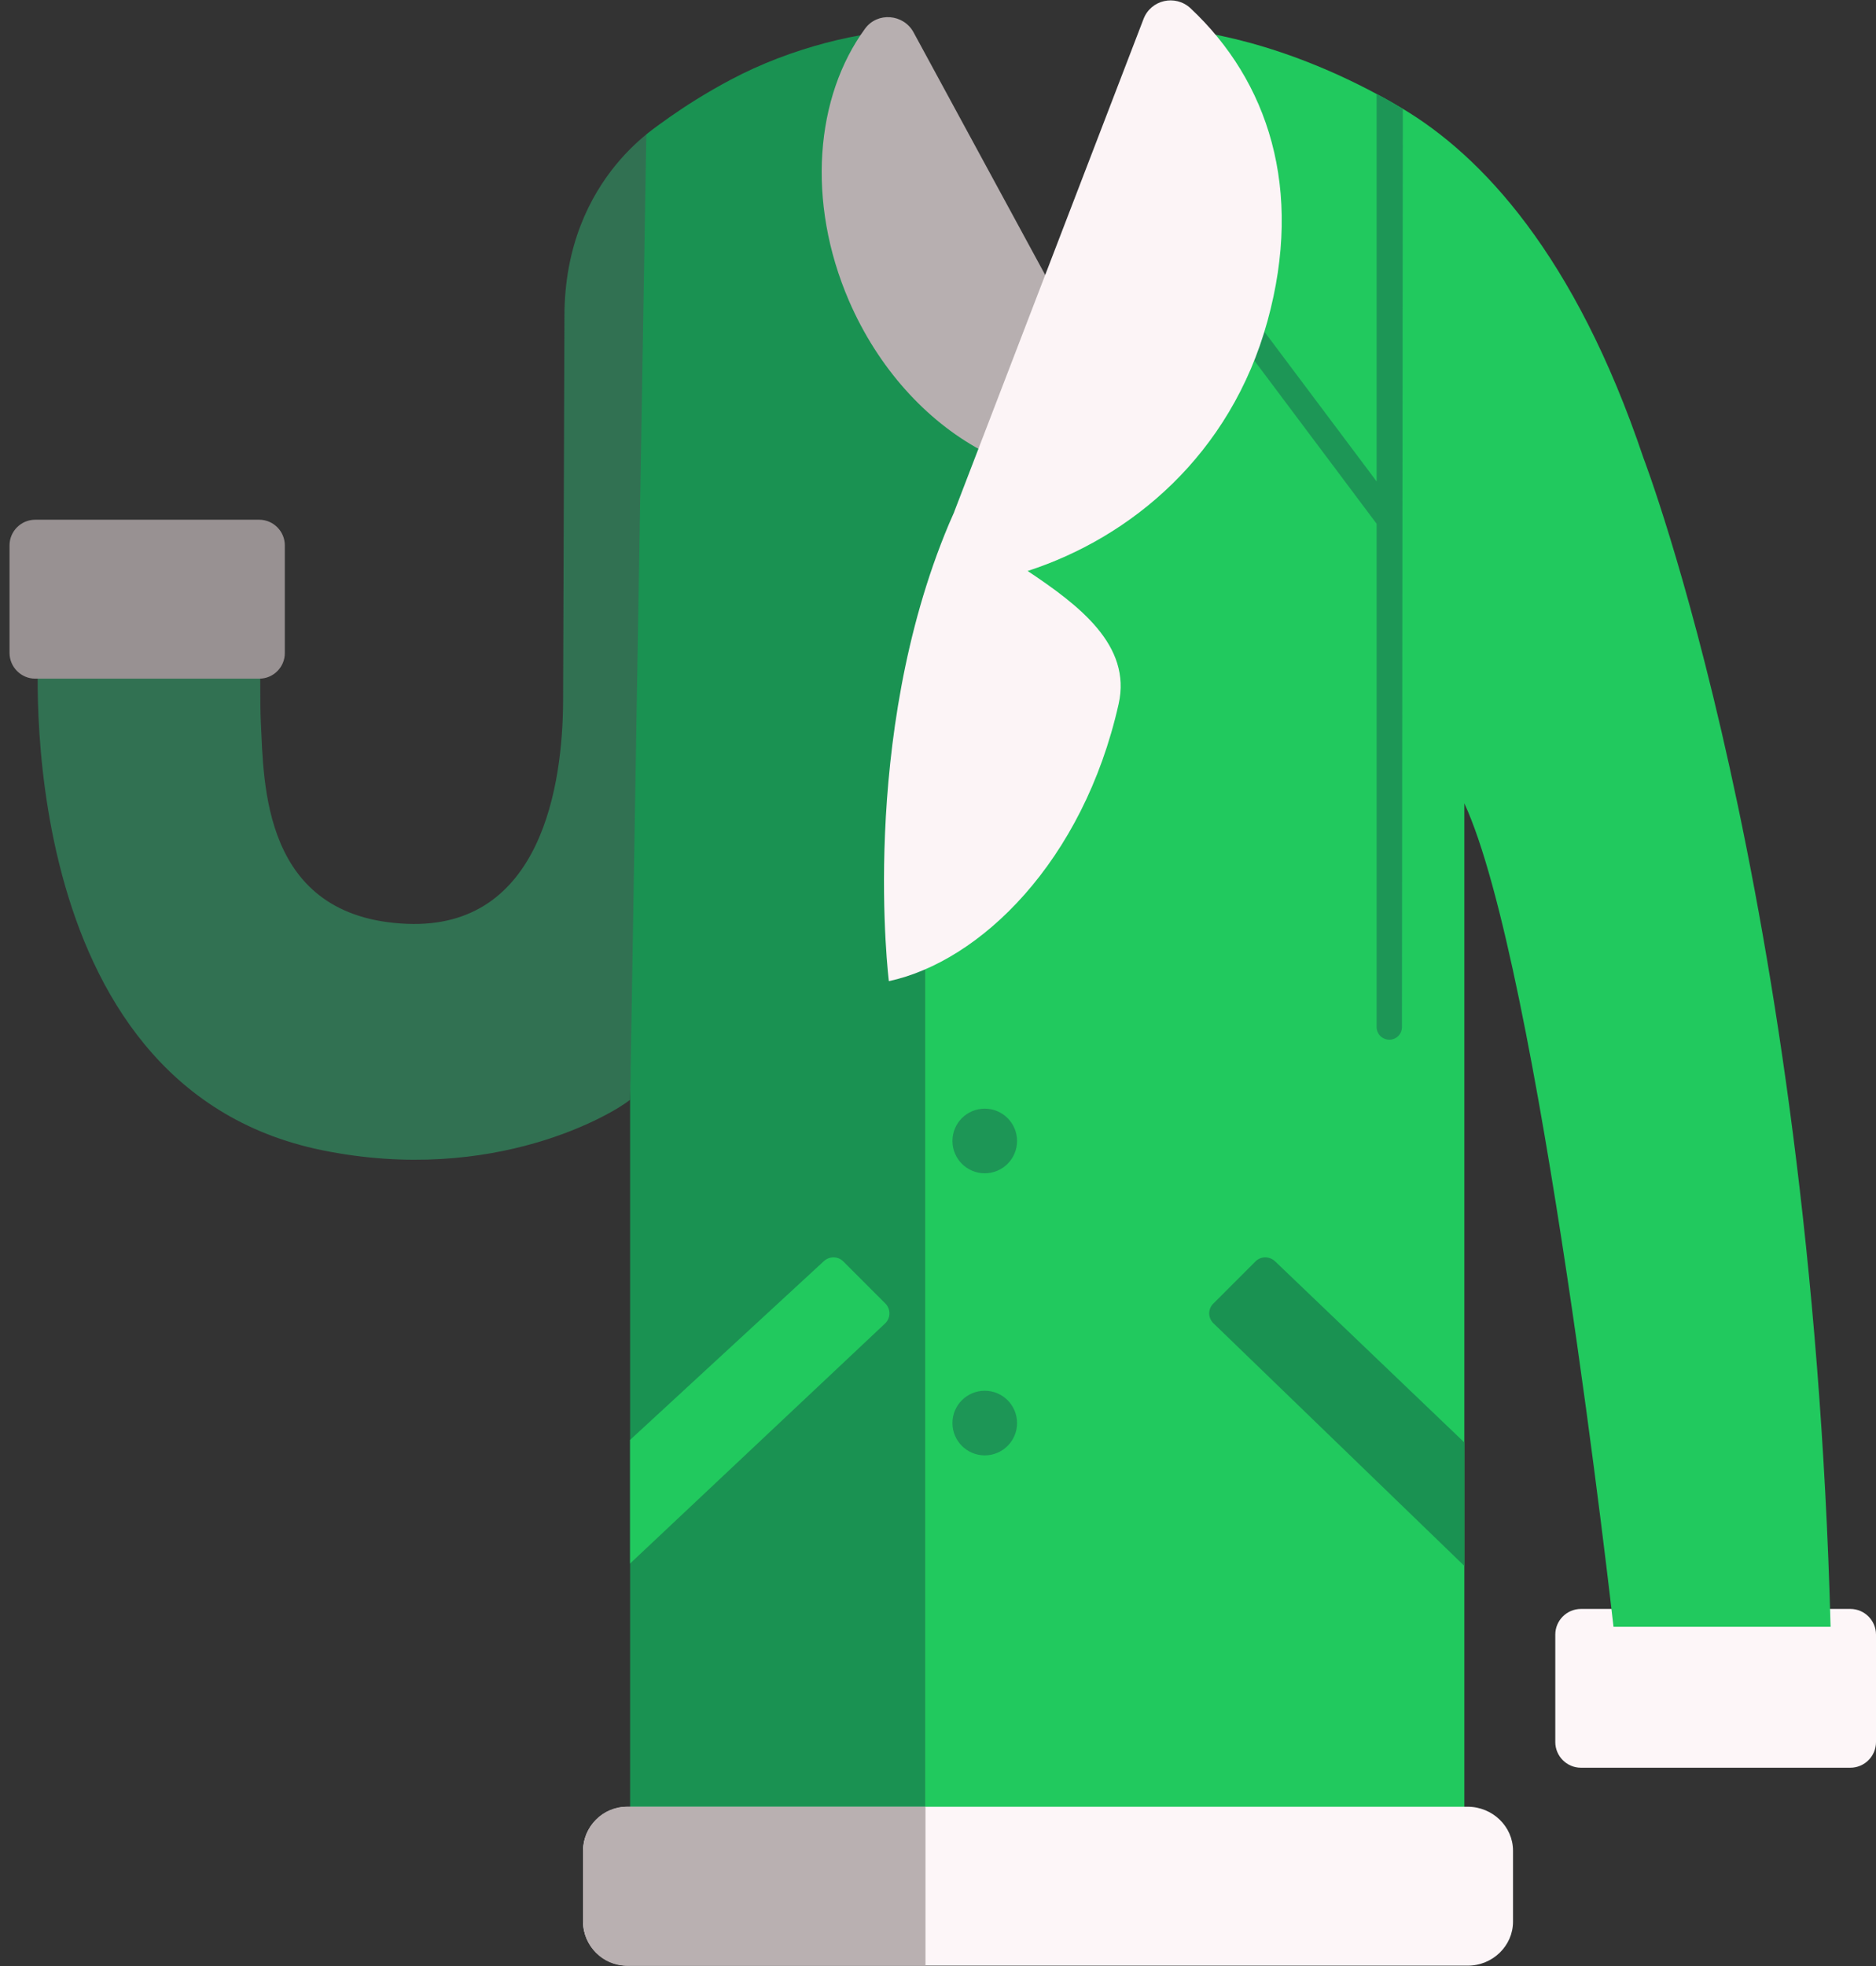 <svg width="126" height="132" viewBox="0 0 126 132" fill="none" xmlns="http://www.w3.org/2000/svg">
<rect x="0" y="0" width="126" height="132" fill="#333333" stroke="none"/>
<g clip-path="url(#clip0_301_1849)">
<path d="M124.28 118.685H106.18C105.23 118.685 104.46 117.905 104.46 116.965V109.745C104.46 108.795 105.24 108.025 106.18 108.025H124.28C125.23 108.025 126 108.805 126 109.745V116.965C126 117.915 125.22 118.685 124.28 118.685Z" fill="#FDF6F8"/>
<path d="M110.38 30.745C105.78 17.085 99.49 10.435 94.17 7.275C86.1 2.485 79.66 2.035 79.66 2.035L71.08 22.865L73.66 25.915L62.11 48.735V121.465H43.51V122.715H98.35V53.935C103.39 64.785 108.37 109.225 108.37 109.225H122.95C121.64 60.045 110.38 30.745 110.38 30.745Z" fill="#21C95E"/>
<path d="M44.79 8.065C44.79 8.065 37.91 11.725 37.91 21.235L37.82 47.065C37.8 52.585 36.41 62.405 27.32 62.025C17.59 61.615 17.73 52.565 17.52 48.525C17.45 47.245 17.49 43.485 17.49 43.485H2.59C2.59 43.485 0.45 72.905 21.63 77.225C33.26 79.595 41.28 74.695 42.31 73.845L44.79 8.065Z" fill="#317152"/>
<path d="M71.07 22.865L63.67 14.105L61.2 2.035C57.96 2.035 53.13 3.195 49.09 5.345C45.67 7.155 43.41 9.035 43.41 9.035L42.32 73.845V73.855V96.675V121.465H43.52H62.12V48.735L73.65 25.925L71.07 22.865Z" fill="#1A9252"/>
<path d="M17.42 45.565H2.36C1.42 45.565 0.64 44.785 0.64 43.835V36.615C0.64 35.665 1.42 34.895 2.36 34.895H17.41C18.36 34.895 19.13 35.675 19.13 36.615V43.835C19.14 44.785 18.36 45.565 17.42 45.565Z" fill="#989192"/>
<path d="M92.46 6.315V32.325L84.04 21.095C83.76 20.715 83.23 20.635 82.85 20.915C82.47 21.195 82.39 21.725 82.67 22.105L92.46 35.165V68.955C92.46 69.435 92.85 69.805 93.31 69.805C93.79 69.805 94.16 69.425 94.16 68.955L94.22 7.325C93.64 6.955 93.1 6.625 92.46 6.315Z" fill="#1D9656"/>
<path d="M77.08 31.135C69.89 34.145 60.95 29.265 57.02 20.195C54.15 13.545 54.76 6.485 58.1 1.925C58.93 0.785 60.69 0.935 61.36 2.175L77.08 31.135Z" fill="#B7AFB0"/>
<path d="M79.96 0.555C78.94 -0.395 77.29 -0.015 76.8 1.285L64.1 34.335C64.1 34.335 64.09 34.355 64.08 34.395L63.73 35.195C57.67 49.595 59.7 65.875 59.7 65.875C65.84 64.555 72.75 57.845 75.13 47.275C76.02 43.325 72.48 40.645 69.02 38.335C75.94 36.095 82.65 30.565 85.13 21.555C87.57 12.685 85.17 5.435 79.96 0.555Z" fill="#FCF4F6"/>
<path d="M59.46 88.845L42.32 104.975V96.675L55.3 84.705C55.68 84.325 56.29 84.325 56.65 84.705L59.46 87.515C59.83 87.875 59.83 88.485 59.46 88.845Z" fill="#21C95E"/>
<path d="M66.14 97.715C67.339 97.715 68.31 96.743 68.31 95.545C68.31 94.347 67.339 93.375 66.14 93.375C64.942 93.375 63.97 94.347 63.97 95.545C63.97 96.743 64.942 97.715 66.14 97.715Z" fill="#1D9656"/>
<path d="M66.14 78.775C67.339 78.775 68.31 77.803 68.31 76.605C68.31 75.407 67.339 74.435 66.14 74.435C64.942 74.435 63.97 75.407 63.97 76.605C63.97 77.803 64.942 78.775 66.14 78.775Z" fill="#1D9656"/>
<path d="M101.62 124.255V129.025C101.62 130.645 100.25 131.975 98.58 131.975H42.19C40.52 131.975 39.16 130.645 39.16 129.025V124.255C39.16 122.635 40.51 121.305 42.19 121.305H98.57C100.25 121.305 101.62 122.635 101.62 124.255Z" fill="#FDF6F8"/>
<path d="M62.16 121.305V131.975H42.08C40.47 131.975 39.17 130.645 39.17 129.025V124.255C39.17 122.635 40.47 121.305 42.08 121.305H62.16Z" fill="#B9B0B1"/>
<path d="M98.35 96.845V105.135L81.5 88.845C81.12 88.485 81.12 87.875 81.5 87.515L84.31 84.705C84.67 84.325 85.28 84.325 85.66 84.705L98.35 96.845Z" fill="#1A9252"/>
</g>
<defs>
<clipPath id="clip0_301_1849">
<rect width="125.36" height="131.95" fill="white" transform="translate(0.64 0.025)"/>
</clipPath>
</defs>
</svg>
